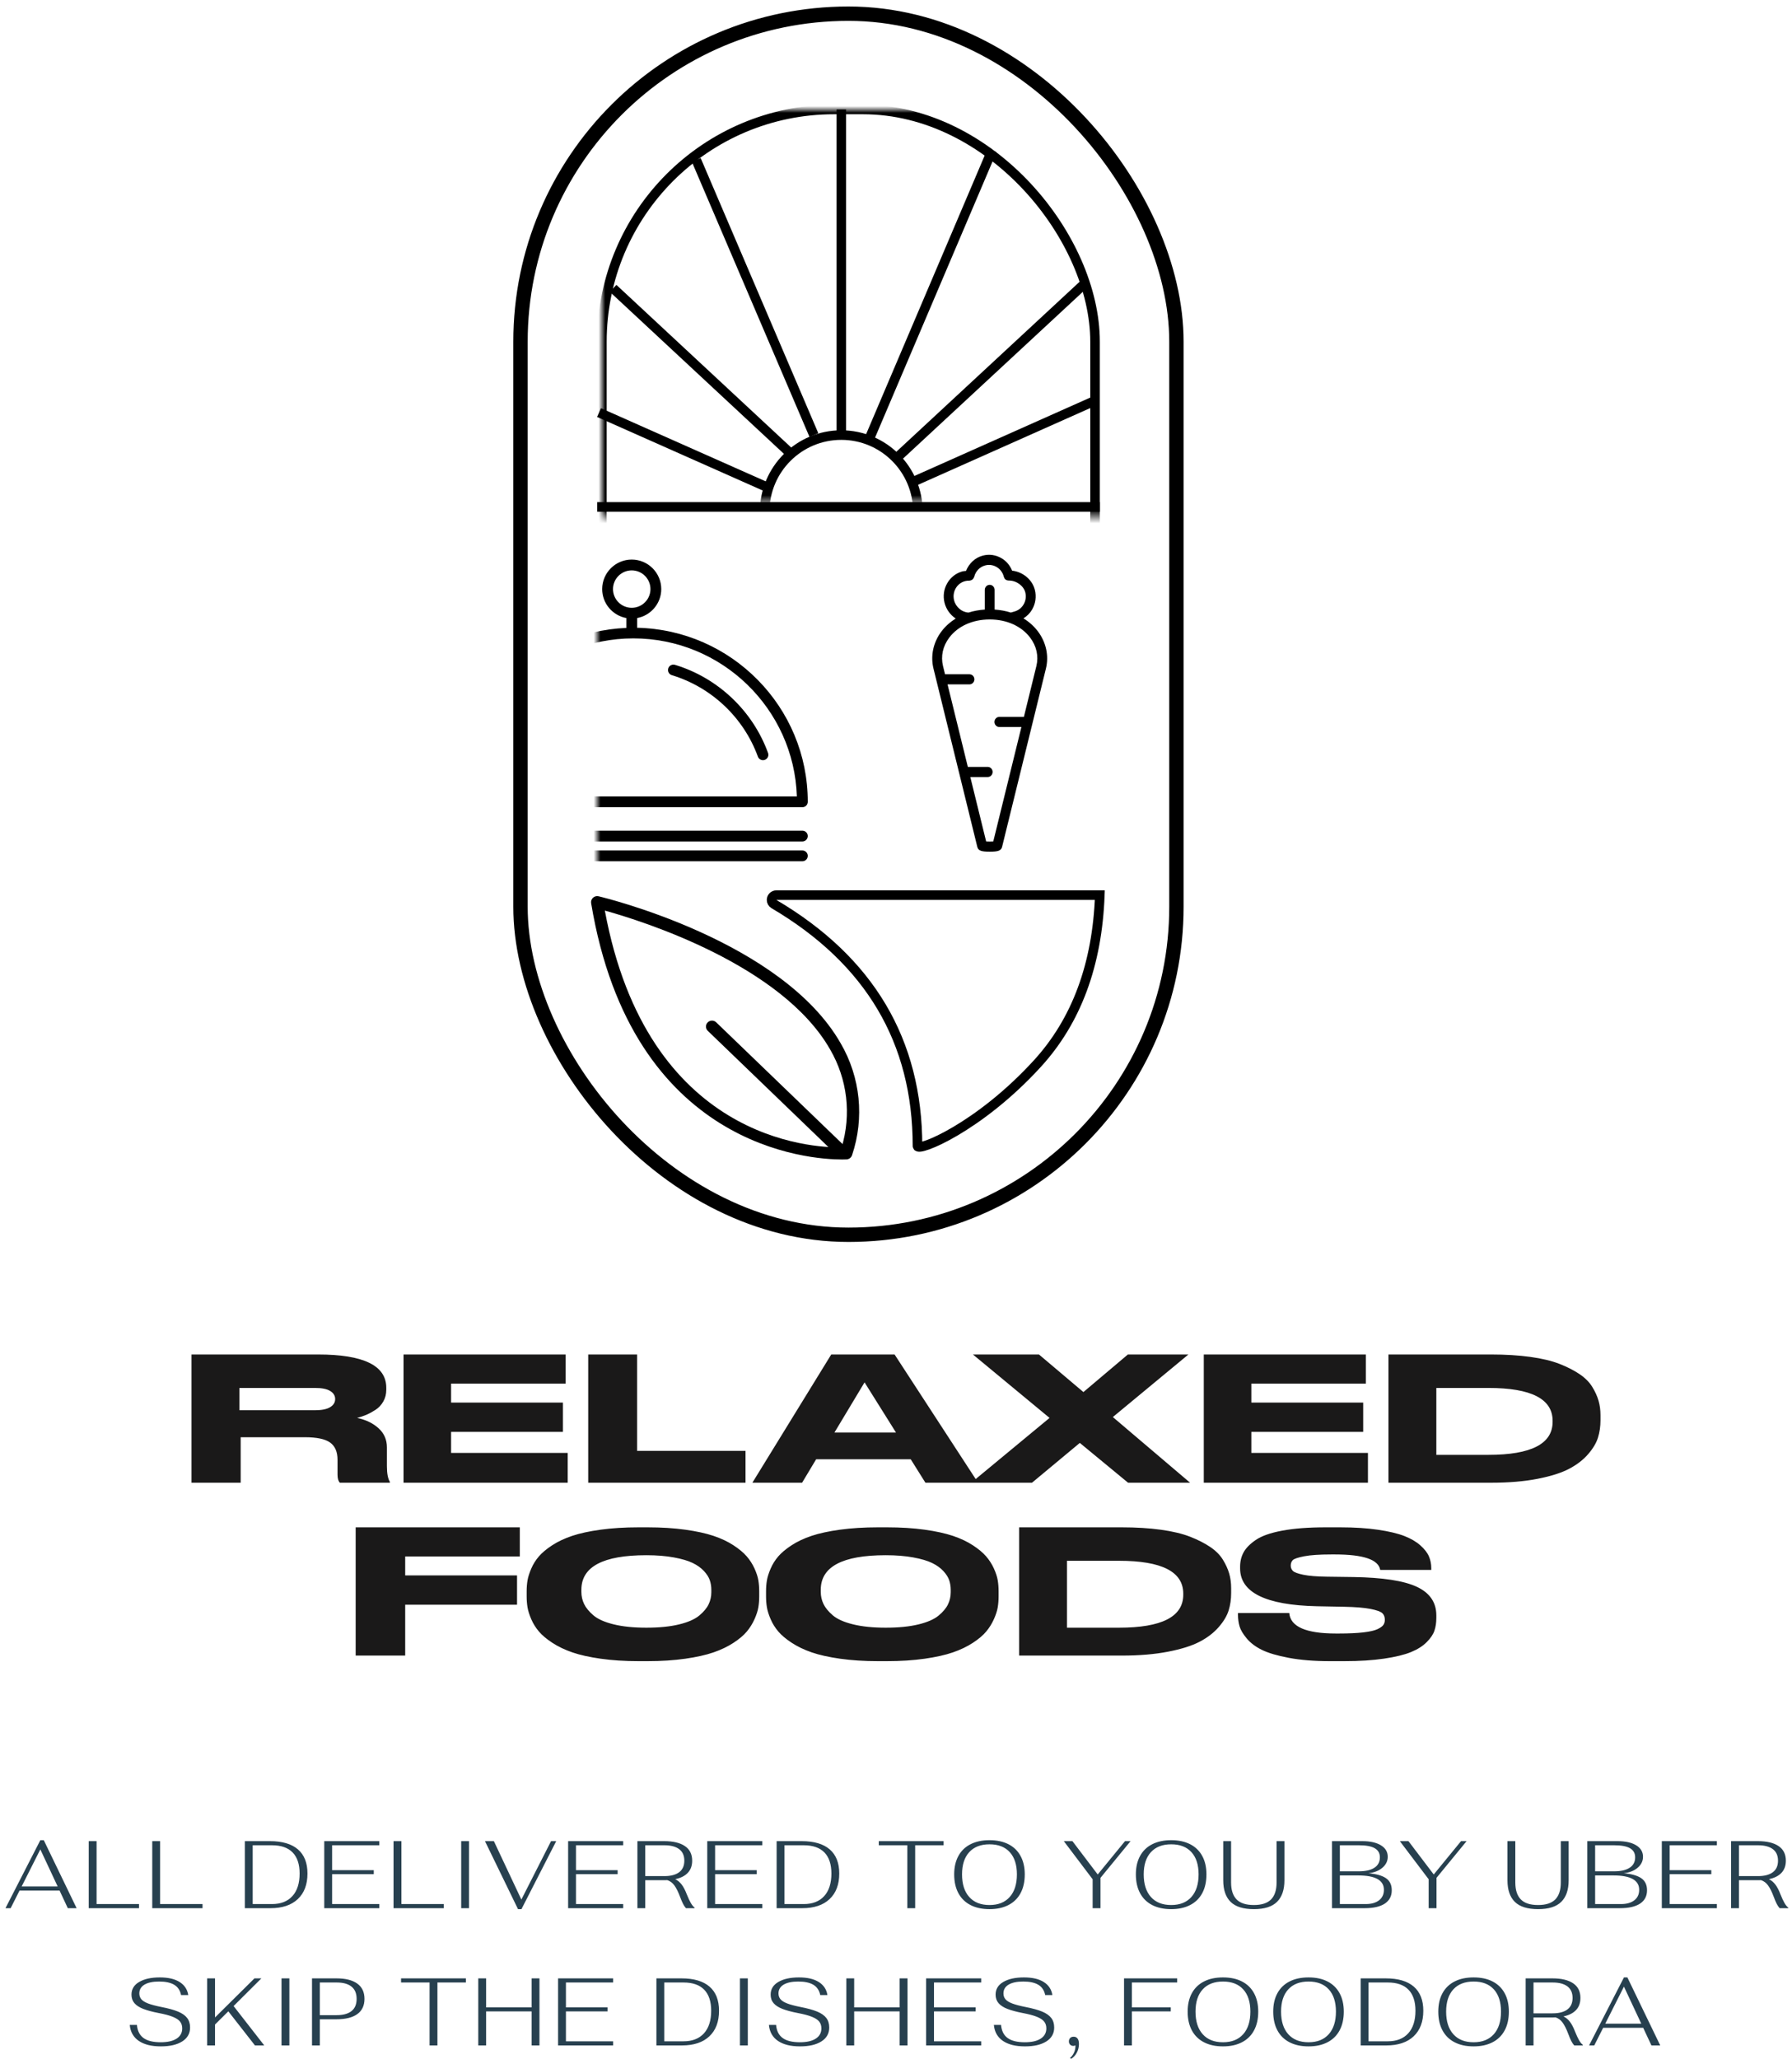 <?xml version="1.0" encoding="UTF-8"?>
<svg width="262px" height="301px" viewBox="0 0 262 301" version="1.1" xmlns="http://www.w3.org/2000/svg" xmlns:xlink="http://www.w3.org/1999/xlink">
    <!-- Generator: Sketch 64 (93537) - https://sketch.com -->
    <title>Group</title>
    <desc>Created with Sketch.</desc>
    <defs>
        <rect id="path-1" x="0" y="0" width="42.7" height="51.8"></rect>
        <rect id="path-3" x="0" y="0" width="77" height="59.5"></rect>
    </defs>
    <g id="Page-1" stroke="none" stroke-width="1" fill="none" fill-rule="evenodd">
        <g id="A2-Copy-10" transform="translate(-712, -761)">
            <g id="Group" transform="translate(712, 763)">
                <g id="Group-2" transform="translate(0.8, 207.1)" fill="#27404F" fill-rule="nonzero">
                    <path d="M22.72,90.04 C24.046,90.04 25.089,89.797 25.849,89.312 C26.61,88.827 26.99,88.15 26.99,87.282 C26.99,86.722 26.846,86.255 26.556,85.882 C26.267,85.509 25.821,85.198 25.219,84.951 C24.617,84.704 23.812,84.482 22.804,84.286 C21.964,84.118 21.313,83.945 20.851,83.768 C20.389,83.591 20.06,83.385 19.864,83.152 C19.668,82.919 19.57,82.634 19.57,82.298 C19.57,81.747 19.82,81.32 20.319,81.017 C20.819,80.714 21.535,80.562 22.468,80.562 C23.411,80.562 24.146,80.721 24.673,81.038 C25.201,81.355 25.534,81.855 25.674,82.536 L25.674,82.536 L26.724,82.536 C26.594,81.715 26.174,81.08 25.464,80.632 C24.755,80.184 23.789,79.96 22.566,79.96 C21.316,79.96 20.312,80.179 19.556,80.618 C18.8,81.057 18.422,81.677 18.422,82.48 C18.422,82.975 18.567,83.39 18.856,83.726 C19.146,84.062 19.58,84.342 20.158,84.566 C20.737,84.79 21.488,84.991 22.412,85.168 C23.29,85.336 23.976,85.52 24.47,85.721 C24.965,85.922 25.317,86.155 25.527,86.421 C25.737,86.687 25.842,87.016 25.842,87.408 C25.842,88.052 25.569,88.551 25.023,88.906 C24.477,89.261 23.7,89.438 22.692,89.438 C21.591,89.438 20.756,89.233 20.186,88.822 C19.617,88.411 19.295,87.772 19.22,86.904 L19.22,86.904 L18.17,86.904 C18.264,87.921 18.702,88.698 19.486,89.235 C20.27,89.772 21.348,90.04 22.72,90.04 Z M30.637,89.9 L30.637,86.848 L32.583,84.916 L36.475,89.9 L37.833,89.9 L33.353,84.146 L37.413,80.1 L36.405,80.1 L30.637,85.812 L30.637,80.1 L29.489,80.1 L29.489,89.9 L30.637,89.9 Z M41.507,89.9 L41.507,80.1 L40.359,80.1 L40.359,89.9 L41.507,89.9 Z M45.965,89.9 L45.965,86.078 L48.401,86.078 C49.726,86.078 50.739,85.826 51.439,85.322 C52.139,84.818 52.489,84.076 52.489,83.096 C52.489,82.107 52.134,81.36 51.425,80.856 C50.716,80.352 49.708,80.1 48.401,80.1 L48.401,80.1 L44.817,80.1 L44.817,89.9 L45.965,89.9 Z M48.429,85.476 L45.965,85.476 L45.965,80.702 L48.429,80.702 C49.372,80.702 50.093,80.903 50.592,81.304 C51.091,81.705 51.341,82.303 51.341,83.096 C51.341,83.889 51.091,84.484 50.592,84.881 C50.093,85.278 49.372,85.476 48.429,85.476 L48.429,85.476 Z M63.155,89.9 L63.155,80.702 L67.313,80.702 L67.313,80.1 L57.835,80.1 L57.835,80.702 L62.007,80.702 L62.007,89.9 L63.155,89.9 Z M70.274,89.9 L70.274,84.93 L76.924,84.93 L76.924,89.9 L78.072,89.9 L78.072,80.1 L76.924,80.1 L76.924,84.342 L70.274,84.342 L70.274,80.1 L69.126,80.1 L69.126,89.9 L70.274,89.9 Z M88.844,89.9 L88.844,89.298 L81.942,89.298 L81.942,84.93 L88.032,84.93 L88.032,84.342 L81.942,84.342 L81.942,80.702 L88.844,80.702 L88.844,80.1 L80.794,80.1 L80.794,89.9 L88.844,89.9 Z M98.922,89.9 C100.64,89.9 101.97,89.457 102.912,88.57 C103.855,87.683 104.326,86.437 104.326,84.832 C104.326,83.283 103.862,82.107 102.933,81.304 C102.005,80.501 100.64,80.1 98.838,80.1 L98.838,80.1 L95.17,80.1 L95.17,89.9 L98.922,89.9 Z M99.132,89.298 L96.318,89.298 L96.318,80.702 L99.132,80.702 C100.467,80.702 101.475,81.052 102.156,81.752 C102.838,82.452 103.178,83.479 103.178,84.832 C103.178,86.26 102.826,87.361 102.121,88.136 C101.417,88.911 100.42,89.298 99.132,89.298 L99.132,89.298 Z M108.533,89.9 L108.533,80.1 L107.385,80.1 L107.385,89.9 L108.533,89.9 Z M116.169,90.04 C117.494,90.04 118.537,89.797 119.298,89.312 C120.058,88.827 120.439,88.15 120.439,87.282 C120.439,86.722 120.294,86.255 120.005,85.882 C119.715,85.509 119.27,85.198 118.668,84.951 C118.066,84.704 117.261,84.482 116.253,84.286 C115.413,84.118 114.762,83.945 114.3,83.768 C113.838,83.591 113.509,83.385 113.313,83.152 C113.117,82.919 113.019,82.634 113.019,82.298 C113.019,81.747 113.268,81.32 113.768,81.017 C114.267,80.714 114.983,80.562 115.917,80.562 C116.859,80.562 117.594,80.721 118.122,81.038 C118.649,81.355 118.983,81.855 119.123,82.536 L119.123,82.536 L120.173,82.536 C120.042,81.715 119.622,81.08 118.913,80.632 C118.203,80.184 117.237,79.96 116.015,79.96 C114.764,79.96 113.761,80.179 113.005,80.618 C112.249,81.057 111.871,81.677 111.871,82.48 C111.871,82.975 112.015,83.39 112.305,83.726 C112.594,84.062 113.028,84.342 113.607,84.566 C114.185,84.79 114.937,84.991 115.861,85.168 C116.738,85.336 117.424,85.52 117.919,85.721 C118.413,85.922 118.766,86.155 118.976,86.421 C119.186,86.687 119.291,87.016 119.291,87.408 C119.291,88.052 119.018,88.551 118.472,88.906 C117.926,89.261 117.149,89.438 116.141,89.438 C115.039,89.438 114.204,89.233 113.635,88.822 C113.065,88.411 112.743,87.772 112.669,86.904 L112.669,86.904 L111.619,86.904 C111.712,87.921 112.151,88.698 112.935,89.235 C113.719,89.772 114.797,90.04 116.169,90.04 Z M124.085,89.9 L124.085,84.93 L130.735,84.93 L130.735,89.9 L131.883,89.9 L131.883,80.1 L130.735,80.1 L130.735,84.342 L124.085,84.342 L124.085,80.1 L122.937,80.1 L122.937,89.9 L124.085,89.9 Z M142.655,89.9 L142.655,89.298 L135.753,89.298 L135.753,84.93 L141.843,84.93 L141.843,84.342 L135.753,84.342 L135.753,80.702 L142.655,80.702 L142.655,80.1 L134.605,80.1 L134.605,89.9 L142.655,89.9 Z M149.059,90.04 C150.385,90.04 151.428,89.797 152.188,89.312 C152.949,88.827 153.329,88.15 153.329,87.282 C153.329,86.722 153.185,86.255 152.895,85.882 C152.606,85.509 152.16,85.198 151.558,84.951 C150.956,84.704 150.151,84.482 149.143,84.286 C148.303,84.118 147.652,83.945 147.19,83.768 C146.728,83.591 146.399,83.385 146.203,83.152 C146.007,82.919 145.909,82.634 145.909,82.298 C145.909,81.747 146.159,81.32 146.658,81.017 C147.158,80.714 147.874,80.562 148.807,80.562 C149.75,80.562 150.485,80.721 151.012,81.038 C151.54,81.355 151.873,81.855 152.013,82.536 L152.013,82.536 L153.063,82.536 C152.933,81.715 152.513,81.08 151.803,80.632 C151.094,80.184 150.128,79.96 148.905,79.96 C147.655,79.96 146.651,80.179 145.895,80.618 C145.139,81.057 144.761,81.677 144.761,82.48 C144.761,82.975 144.906,83.39 145.195,83.726 C145.485,84.062 145.919,84.342 146.497,84.566 C147.076,84.79 147.827,84.991 148.751,85.168 C149.629,85.336 150.315,85.52 150.809,85.721 C151.304,85.922 151.656,86.155 151.866,86.421 C152.076,86.687 152.181,87.016 152.181,87.408 C152.181,88.052 151.908,88.551 151.362,88.906 C150.816,89.261 150.039,89.438 149.031,89.438 C147.93,89.438 147.095,89.233 146.525,88.822 C145.956,88.411 145.634,87.772 145.559,86.904 L145.559,86.904 L144.509,86.904 C144.603,87.921 145.041,88.698 145.825,89.235 C146.609,89.772 147.687,90.04 149.059,90.04 Z M155.8,91.86 C156.145,91.655 156.423,91.356 156.633,90.964 C156.843,90.572 156.948,90.147 156.948,89.69 C156.948,89.345 156.88,89.081 156.745,88.899 C156.609,88.717 156.42,88.626 156.178,88.626 C155.963,88.626 155.793,88.689 155.667,88.815 C155.541,88.941 155.478,89.107 155.478,89.312 C155.478,89.508 155.538,89.667 155.66,89.788 C155.781,89.909 155.94,89.97 156.136,89.97 C156.229,89.97 156.327,89.942 156.43,89.886 C156.448,90.25 156.385,90.595 156.241,90.922 C156.096,91.249 155.898,91.519 155.646,91.734 L155.646,91.734 L155.8,91.86 Z M164.688,89.9 L164.688,84.93 L170.372,84.93 L170.372,84.342 L164.688,84.342 L164.688,80.702 L171.31,80.702 L171.31,80.1 L163.54,80.1 L163.54,89.9 L164.688,89.9 Z M178.008,90.04 C179.082,90.04 180.006,89.839 180.78,89.438 C181.555,89.037 182.145,88.456 182.551,87.695 C182.957,86.934 183.16,86.022 183.16,84.958 C183.16,83.913 182.955,83.014 182.544,82.263 C182.134,81.512 181.543,80.94 180.773,80.548 C180.003,80.156 179.082,79.96 178.008,79.96 C176.935,79.96 176.011,80.156 175.236,80.548 C174.462,80.94 173.869,81.512 173.458,82.263 C173.048,83.014 172.842,83.913 172.842,84.958 C172.842,86.022 173.045,86.934 173.451,87.695 C173.857,88.456 174.448,89.037 175.222,89.438 C175.997,89.839 176.926,90.04 178.008,90.04 Z M178.008,89.438 C176.73,89.438 175.74,89.046 175.04,88.262 C174.34,87.478 173.99,86.377 173.99,84.958 C173.99,83.558 174.34,82.475 175.04,81.71 C175.74,80.945 176.73,80.562 178.008,80.562 C179.287,80.562 180.274,80.945 180.969,81.71 C181.665,82.475 182.012,83.558 182.012,84.958 C182.012,86.377 181.662,87.478 180.962,88.262 C180.262,89.046 179.278,89.438 178.008,89.438 Z M190.517,90.04 C191.59,90.04 192.514,89.839 193.289,89.438 C194.063,89.037 194.654,88.456 195.06,87.695 C195.466,86.934 195.669,86.022 195.669,84.958 C195.669,83.913 195.463,83.014 195.053,82.263 C194.642,81.512 194.052,80.94 193.282,80.548 C192.512,80.156 191.59,79.96 190.517,79.96 C189.443,79.96 188.519,80.156 187.745,80.548 C186.97,80.94 186.377,81.512 185.967,82.263 C185.556,83.014 185.351,83.913 185.351,84.958 C185.351,86.022 185.554,86.934 185.96,87.695 C186.366,88.456 186.956,89.037 187.731,89.438 C188.505,89.839 189.434,90.04 190.517,90.04 Z M190.517,89.438 C189.238,89.438 188.249,89.046 187.549,88.262 C186.849,87.478 186.499,86.377 186.499,84.958 C186.499,83.558 186.849,82.475 187.549,81.71 C188.249,80.945 189.238,80.562 190.517,80.562 C191.795,80.562 192.782,80.945 193.478,81.71 C194.173,82.475 194.521,83.558 194.521,84.958 C194.521,86.377 194.171,87.478 193.471,88.262 C192.771,89.046 191.786,89.438 190.517,89.438 Z M201.891,89.9 C203.608,89.9 204.938,89.457 205.881,88.57 C206.823,87.683 207.295,86.437 207.295,84.832 C207.295,83.283 206.83,82.107 205.902,81.304 C204.973,80.501 203.608,80.1 201.807,80.1 L201.807,80.1 L198.139,80.1 L198.139,89.9 L201.891,89.9 Z M202.101,89.298 L199.287,89.298 L199.287,80.702 L202.101,80.702 C203.435,80.702 204.443,81.052 205.125,81.752 C205.806,82.452 206.147,83.479 206.147,84.832 C206.147,86.26 205.794,87.361 205.09,88.136 C204.385,88.911 203.389,89.298 202.101,89.298 L202.101,89.298 Z M214.651,90.04 C215.724,90.04 216.648,89.839 217.423,89.438 C218.198,89.037 218.788,88.456 219.194,87.695 C219.6,86.934 219.803,86.022 219.803,84.958 C219.803,83.913 219.598,83.014 219.187,82.263 C218.776,81.512 218.186,80.94 217.416,80.548 C216.646,80.156 215.724,79.96 214.651,79.96 C213.578,79.96 212.654,80.156 211.879,80.548 C211.104,80.94 210.512,81.512 210.101,82.263 C209.69,83.014 209.485,83.913 209.485,84.958 C209.485,86.022 209.688,86.934 210.094,87.695 C210.5,88.456 211.09,89.037 211.865,89.438 C212.64,89.839 213.568,90.04 214.651,90.04 Z M214.651,89.438 C213.372,89.438 212.383,89.046 211.683,88.262 C210.983,87.478 210.633,86.377 210.633,84.958 C210.633,83.558 210.983,82.475 211.683,81.71 C212.383,80.945 213.372,80.562 214.651,80.562 C215.93,80.562 216.917,80.945 217.612,81.71 C218.307,82.475 218.655,83.558 218.655,84.958 C218.655,86.377 218.305,87.478 217.605,88.262 C216.905,89.046 215.92,89.438 214.651,89.438 Z M223.407,89.9 L223.407,85.812 L226.296,85.811 C226.442,85.81 226.553,85.805 226.627,85.798 C227.038,85.929 227.383,86.185 227.663,86.568 C227.943,86.951 228.219,87.501 228.489,88.22 C228.648,88.649 228.793,88.992 228.923,89.249 C229.054,89.506 229.199,89.723 229.357,89.9 L229.357,89.9 L230.617,89.9 L230.617,89.816 C230.421,89.667 230.235,89.436 230.057,89.123 C229.88,88.81 229.689,88.397 229.483,87.884 C229.25,87.277 229,86.799 228.734,86.449 C228.468,86.099 228.153,85.835 227.789,85.658 C228.592,85.49 229.206,85.18 229.63,84.727 C230.055,84.274 230.267,83.684 230.267,82.956 C230.267,82.013 229.913,81.302 229.203,80.821 C228.494,80.34 227.486,80.1 226.179,80.1 L226.179,80.1 L222.259,80.1 L222.259,89.9 L223.407,89.9 Z M226.207,85.21 L223.407,85.21 L223.407,80.702 L226.207,80.702 C227.141,80.702 227.859,80.891 228.363,81.269 C228.867,81.647 229.119,82.209 229.119,82.956 C229.119,83.703 228.867,84.265 228.363,84.643 C227.859,85.021 227.141,85.21 226.207,85.21 L226.207,85.21 Z M232.289,89.9 L233.591,87.324 L239.443,87.324 L240.647,89.9 L241.935,89.9 L237.133,79.96 L236.629,79.96 L231.533,89.9 L232.289,89.9 Z M239.163,86.722 L233.899,86.722 L236.629,81.304 L239.163,86.722 Z" id="SKIPTHEDISHES,FOODORA"></path>
                    <path d="M0.756,69.84 L2.058,67.264 L7.91,67.264 L9.114,69.84 L10.402,69.84 L5.6,59.9 L5.096,59.9 L1.70530257e-13,69.84 L0.756,69.84 Z M7.63,66.662 L2.366,66.662 L5.096,61.244 L7.63,66.662 Z M19.522,69.84 L19.522,69.238 L13.32,69.238 L13.32,60.04 L12.172,60.04 L12.172,69.84 L19.522,69.84 Z M28.81,69.84 L28.81,69.238 L22.608,69.238 L22.608,60.04 L21.46,60.04 L21.46,69.84 L28.81,69.84 Z M38.749,69.84 C40.466,69.84 41.796,69.397 42.739,68.51 C43.682,67.623 44.153,66.377 44.153,64.772 C44.153,63.223 43.689,62.047 42.76,61.244 C41.831,60.441 40.466,60.04 38.665,60.04 L38.665,60.04 L34.997,60.04 L34.997,69.84 L38.749,69.84 Z M38.959,69.238 L36.145,69.238 L36.145,60.642 L38.959,60.642 C40.294,60.642 41.302,60.992 41.983,61.692 C42.664,62.392 43.005,63.419 43.005,64.772 C43.005,66.2 42.653,67.301 41.948,68.076 C41.243,68.851 40.247,69.238 38.959,69.238 L38.959,69.238 Z M54.659,69.84 L54.659,69.238 L47.757,69.238 L47.757,64.87 L53.847,64.87 L53.847,64.282 L47.757,64.282 L47.757,60.642 L54.659,60.642 L54.659,60.04 L46.609,60.04 L46.609,69.84 L54.659,69.84 Z M64.087,69.84 L64.087,69.238 L57.885,69.238 L57.885,60.04 L56.737,60.04 L56.737,69.84 L64.087,69.84 Z M67.776,69.84 L67.776,60.04 L66.628,60.04 L66.628,69.84 L67.776,69.84 Z M75.44,69.98 L80.522,60.04 L79.766,60.04 L75.426,68.58 L71.408,60.04 L70.106,60.04 L74.936,69.98 L75.44,69.98 Z M90.314,69.84 L90.314,69.238 L83.412,69.238 L83.412,64.87 L89.502,64.87 L89.502,64.282 L83.412,64.282 L83.412,60.642 L90.314,60.642 L90.314,60.04 L82.264,60.04 L82.264,69.84 L90.314,69.84 Z M93.54,69.84 L93.54,65.752 L96.429,65.751 C96.575,65.75 96.686,65.745 96.76,65.738 C97.171,65.869 97.516,66.125 97.796,66.508 C98.076,66.891 98.352,67.441 98.622,68.16 C98.781,68.589 98.926,68.932 99.056,69.189 C99.187,69.446 99.332,69.663 99.49,69.84 L99.49,69.84 L100.75,69.84 L100.75,69.756 C100.554,69.607 100.368,69.376 100.19,69.063 C100.013,68.75 99.822,68.337 99.616,67.824 C99.383,67.217 99.133,66.739 98.867,66.389 C98.601,66.039 98.286,65.775 97.922,65.598 C98.725,65.43 99.339,65.12 99.763,64.667 C100.188,64.214 100.4,63.624 100.4,62.896 C100.4,61.953 100.046,61.242 99.336,60.761 C98.627,60.28 97.619,60.04 96.312,60.04 L96.312,60.04 L92.392,60.04 L92.392,69.84 L93.54,69.84 Z M96.34,65.15 L93.54,65.15 L93.54,60.642 L96.34,60.642 C97.274,60.642 97.992,60.831 98.496,61.209 C99,61.587 99.252,62.149 99.252,62.896 C99.252,63.643 99,64.205 98.496,64.583 C97.992,64.961 97.274,65.15 96.34,65.15 L96.34,65.15 Z M110.654,69.84 L110.654,69.238 L103.752,69.238 L103.752,64.87 L109.842,64.87 L109.842,64.282 L103.752,64.282 L103.752,60.642 L110.654,60.642 L110.654,60.04 L102.604,60.04 L102.604,69.84 L110.654,69.84 Z M116.499,69.84 C118.216,69.84 119.546,69.397 120.489,68.51 C121.431,67.623 121.903,66.377 121.903,64.772 C121.903,63.223 121.438,62.047 120.51,61.244 C119.581,60.441 118.216,60.04 116.415,60.04 L116.415,60.04 L112.747,60.04 L112.747,69.84 L116.499,69.84 Z M116.709,69.238 L113.895,69.238 L113.895,60.642 L116.709,60.642 C118.043,60.642 119.051,60.992 119.733,61.692 C120.414,62.392 120.755,63.419 120.755,64.772 C120.755,66.2 120.402,67.301 119.698,68.076 C118.993,68.851 117.997,69.238 116.709,69.238 L116.709,69.238 Z M133.003,69.84 L133.003,60.642 L137.161,60.642 L137.161,60.04 L127.683,60.04 L127.683,60.642 L131.855,60.642 L131.855,69.84 L133.003,69.84 Z M143.873,69.98 C144.947,69.98 145.871,69.779 146.645,69.378 C147.42,68.977 148.01,68.396 148.416,67.635 C148.822,66.874 149.025,65.962 149.025,64.898 C149.025,63.853 148.82,62.954 148.409,62.203 C147.999,61.452 147.408,60.88 146.638,60.488 C145.868,60.096 144.947,59.9 143.873,59.9 C142.8,59.9 141.876,60.096 141.101,60.488 C140.327,60.88 139.734,61.452 139.323,62.203 C138.913,62.954 138.707,63.853 138.707,64.898 C138.707,65.962 138.91,66.874 139.316,67.635 C139.722,68.396 140.313,68.977 141.087,69.378 C141.862,69.779 142.791,69.98 143.873,69.98 Z M143.873,69.378 C142.595,69.378 141.605,68.986 140.905,68.202 C140.205,67.418 139.855,66.317 139.855,64.898 C139.855,63.498 140.205,62.415 140.905,61.65 C141.605,60.885 142.595,60.502 143.873,60.502 C145.152,60.502 146.139,60.885 146.834,61.65 C147.53,62.415 147.877,63.498 147.877,64.898 C147.877,66.317 147.527,67.418 146.827,68.202 C146.127,68.986 145.143,69.378 143.873,69.378 Z M160.098,69.84 L160.098,65.402 L164.494,60.04 L163.682,60.04 L159.692,64.912 L155.996,60.04 L154.736,60.04 L158.95,65.612 L158.95,69.84 L160.098,69.84 Z M170.436,69.98 C171.509,69.98 172.433,69.779 173.208,69.378 C173.983,68.977 174.573,68.396 174.979,67.635 C175.385,66.874 175.588,65.962 175.588,64.898 C175.588,63.853 175.383,62.954 174.972,62.203 C174.561,61.452 173.971,60.88 173.201,60.488 C172.431,60.096 171.509,59.9 170.436,59.9 C169.363,59.9 168.439,60.096 167.664,60.488 C166.889,60.88 166.297,61.452 165.886,62.203 C165.475,62.954 165.27,63.853 165.27,64.898 C165.27,65.962 165.473,66.874 165.879,67.635 C166.285,68.396 166.875,68.977 167.65,69.378 C168.425,69.779 169.353,69.98 170.436,69.98 Z M170.436,69.378 C169.157,69.378 168.168,68.986 167.468,68.202 C166.768,67.418 166.418,66.317 166.418,64.898 C166.418,63.498 166.768,62.415 167.468,61.65 C168.168,60.885 169.157,60.502 170.436,60.502 C171.715,60.502 172.702,60.885 173.397,61.65 C174.092,62.415 174.44,63.498 174.44,64.898 C174.44,66.317 174.09,67.418 173.39,68.202 C172.69,68.986 171.705,69.378 170.436,69.378 Z M182.524,69.98 C184.064,69.98 185.194,69.623 185.912,68.909 C186.631,68.195 186.99,67.147 186.99,65.766 L186.99,65.766 L186.99,60.04 L185.842,60.04 L185.842,66.088 C185.842,67.189 185.574,68.013 185.037,68.559 C184.501,69.105 183.663,69.378 182.524,69.378 C181.367,69.378 180.522,69.103 179.99,68.552 C179.458,68.001 179.192,67.18 179.192,66.088 L179.192,66.088 L179.192,60.04 L178.044,60.04 L178.044,65.766 C178.044,67.157 178.404,68.207 179.122,68.916 C179.841,69.625 180.975,69.98 182.524,69.98 Z M198.721,69.84 C200.009,69.84 200.991,69.616 201.668,69.168 C202.344,68.72 202.683,68.071 202.683,67.222 C202.683,66.438 202.405,65.852 201.85,65.465 C201.294,65.078 200.438,64.833 199.281,64.73 C200.121,64.637 200.8,64.368 201.318,63.925 C201.836,63.482 202.095,62.947 202.095,62.322 C202.095,61.613 201.763,61.055 201.101,60.649 C200.438,60.243 199.533,60.04 198.385,60.04 L198.385,60.04 L193.947,60.04 L193.947,69.84 L198.721,69.84 Z M197.853,64.45 L195.095,64.45 L195.095,60.642 L197.895,60.642 C198.931,60.642 199.698,60.787 200.198,61.076 C200.697,61.365 200.947,61.809 200.947,62.406 C200.947,63.069 200.681,63.575 200.149,63.925 C199.617,64.275 198.851,64.45 197.853,64.45 L197.853,64.45 Z M198.861,69.238 L195.095,69.238 L195.095,65.052 L197.769,65.052 C200.279,65.052 201.535,65.752 201.535,67.152 C201.535,67.805 201.299,68.316 200.828,68.685 C200.356,69.054 199.701,69.238 198.861,69.238 L198.861,69.238 Z M209.227,69.84 L209.227,65.402 L213.623,60.04 L212.811,60.04 L208.821,64.912 L205.125,60.04 L203.865,60.04 L208.079,65.612 L208.079,69.84 L209.227,69.84 Z M224.079,69.98 C225.619,69.98 226.749,69.623 227.467,68.909 C228.186,68.195 228.545,67.147 228.545,65.766 L228.545,65.766 L228.545,60.04 L227.397,60.04 L227.397,66.088 C227.397,67.189 227.129,68.013 226.592,68.559 C226.056,69.105 225.218,69.378 224.079,69.378 C222.922,69.378 222.077,69.103 221.545,68.552 C221.013,68.001 220.747,67.18 220.747,66.088 L220.747,66.088 L220.747,60.04 L219.599,60.04 L219.599,65.766 C219.599,67.157 219.959,68.207 220.677,68.916 C221.396,69.625 222.53,69.98 224.079,69.98 Z M236.042,69.84 C237.33,69.84 238.312,69.616 238.989,69.168 C239.665,68.72 240.004,68.071 240.004,67.222 C240.004,66.438 239.726,65.852 239.171,65.465 C238.615,65.078 237.759,64.833 236.602,64.73 C237.442,64.637 238.121,64.368 238.639,63.925 C239.157,63.482 239.416,62.947 239.416,62.322 C239.416,61.613 239.084,61.055 238.422,60.649 C237.759,60.243 236.854,60.04 235.706,60.04 L235.706,60.04 L231.268,60.04 L231.268,69.84 L236.042,69.84 Z M235.174,64.45 L232.416,64.45 L232.416,60.642 L235.216,60.642 C236.252,60.642 237.019,60.787 237.519,61.076 C238.018,61.365 238.268,61.809 238.268,62.406 C238.268,63.069 238.002,63.575 237.47,63.925 C236.938,64.275 236.172,64.45 235.174,64.45 L235.174,64.45 Z M236.182,69.238 L232.416,69.238 L232.416,65.052 L235.09,65.052 C237.6,65.052 238.856,65.752 238.856,67.152 C238.856,67.805 238.62,68.316 238.149,68.685 C237.677,69.054 237.022,69.238 236.182,69.238 L236.182,69.238 Z M250.216,69.84 L250.216,69.238 L243.314,69.238 L243.314,64.87 L249.404,64.87 L249.404,64.282 L243.314,64.282 L243.314,60.642 L250.216,60.642 L250.216,60.04 L242.166,60.04 L242.166,69.84 L250.216,69.84 Z M253.442,69.84 L253.442,65.752 L256.33,65.751 C256.477,65.75 256.587,65.745 256.662,65.738 C257.073,65.869 257.418,66.125 257.698,66.508 C257.978,66.891 258.253,67.441 258.524,68.16 C258.683,68.589 258.827,68.932 258.958,69.189 C259.089,69.446 259.233,69.663 259.392,69.84 L259.392,69.84 L260.652,69.84 L260.652,69.756 C260.456,69.607 260.269,69.376 260.092,69.063 C259.915,68.75 259.723,68.337 259.518,67.824 C259.285,67.217 259.035,66.739 258.769,66.389 C258.503,66.039 258.188,65.775 257.824,65.598 C258.627,65.43 259.24,65.12 259.665,64.667 C260.09,64.214 260.302,63.624 260.302,62.896 C260.302,61.953 259.947,61.242 259.238,60.761 C258.529,60.28 257.521,60.04 256.214,60.04 L256.214,60.04 L252.294,60.04 L252.294,69.84 L253.442,69.84 Z M256.242,65.15 L253.442,65.15 L253.442,60.642 L256.242,60.642 C257.175,60.642 257.894,60.831 258.398,61.209 C258.902,61.587 259.154,62.149 259.154,62.896 C259.154,63.643 258.902,64.205 258.398,64.583 C257.894,64.961 257.175,65.15 256.242,65.15 L256.242,65.15 Z" id="ALLDELIVEREDTOYOUBYUBER"></path>
                </g>
                <g id="Group-3" transform="translate(28, 0)">
                    <path d="M7.188,214.746 L7.188,208.094 L16.567,208.094 C18.315,208.094 19.549,208.355 20.269,208.875 C20.989,209.396 21.349,210.236 21.349,211.395 L21.349,213.562 C21.349,214.116 21.462,214.511 21.688,214.746 L29,214.746 L29,214.62 C28.712,214.15 28.568,213.386 28.568,212.327 L28.568,209.581 C28.568,208.455 28.162,207.523 27.349,206.784 C26.537,206.045 25.493,205.541 24.218,205.272 C24.671,205.155 25.108,205.008 25.529,204.831 C25.951,204.655 26.403,204.411 26.887,204.101 C27.37,203.79 27.756,203.378 28.044,202.866 C28.332,202.354 28.476,201.787 28.476,201.165 L28.476,200.863 C28.476,197.621 25.154,196 18.511,196 L0,196 L0,214.746 L7.188,214.746 Z M7,204.15 L7,200.89 L18.056,200.89 C19.058,200.89 19.799,201.039 20.28,201.337 C20.76,201.635 21,202.022 21,202.498 L21,202.52 C21,203.012 20.755,203.406 20.264,203.704 C19.773,204.002 19.037,204.15 18.056,204.15 L7,204.15 Z M55,214.746 L55,210.387 L37.952,210.387 L37.952,207.313 L54.305,207.313 L54.305,203.03 L37.952,203.03 L37.952,200.258 L54.698,200.258 L54.698,196 L31,196 L31,214.746 L55,214.746 Z M81,214.746 L81,210.085 L65.145,210.085 L65.145,196 L58,196 L58,214.746 L81,214.746 Z M89.269,214.746 L91.323,211.319 L105.155,211.319 L107.302,214.746 L115,214.746 L102.794,196 L93.532,196 L82,214.746 L89.269,214.746 Z M103,207.411 L94,207.411 L98.404,200.075 L103,207.411 Z M122.882,214.746 L129.876,208.926 L136.932,214.746 L146,214.746 L134.704,205.146 L145.752,196 L136.901,196 L130.402,201.493 L123.903,196 L114.248,196 L125.451,205.272 L114,214.746 L122.882,214.746 Z M172,214.746 L172,210.387 L154.952,210.387 L154.952,207.313 L171.305,207.313 L171.305,203.03 L154.952,203.03 L154.952,200.258 L171.698,200.258 L171.698,196 L148,196 L148,214.746 L172,214.746 Z M190.043,214.746 C192.581,214.746 194.824,214.557 196.773,214.179 C198.722,213.801 200.265,213.314 201.402,212.718 C202.539,212.121 203.467,211.408 204.188,210.576 C204.909,209.745 205.391,208.934 205.635,208.145 C205.878,207.355 206,206.515 206,205.625 L206,204.869 C206,204.113 205.904,203.404 205.711,202.74 C205.518,202.077 205.208,201.4 204.782,200.712 C204.356,200.023 203.736,199.406 202.924,198.86 C202.112,198.314 201.138,197.818 200.001,197.373 C198.864,196.928 197.443,196.588 195.738,196.353 C194.032,196.118 192.124,196 190.013,196 L175,196 L175,214.746 L190.043,214.746 Z M182,210.671 L182,200.89 L189.604,200.89 C195.868,200.89 199,202.491 199,205.693 L199,205.843 C199,209.062 195.868,210.671 189.604,210.671 L182,210.671 Z M31.241,240.013 L31.241,232.58 L47.594,232.58 L47.594,228.296 L31.241,228.296 L31.241,225.525 L48,225.525 L48,221.266 L24,221.266 L24,240.013 L31.241,240.013 Z M66.686,240.828 C68.703,240.828 70.539,240.709 72.192,240.472 C73.845,240.235 75.223,239.926 76.325,239.545 C77.427,239.164 78.399,238.698 79.241,238.148 C80.083,237.597 80.733,237.047 81.191,236.496 C81.648,235.946 82.023,235.345 82.314,234.693 C82.605,234.041 82.792,233.46 82.875,232.952 C82.958,232.444 83,231.919 83,231.377 L83,230.615 C83,230.056 82.958,229.523 82.875,229.015 C82.792,228.507 82.605,227.931 82.314,227.287 C82.023,226.644 81.643,226.051 81.175,225.509 C80.707,224.967 80.057,224.425 79.226,223.883 C78.394,223.341 77.422,222.884 76.309,222.511 C75.197,222.139 73.819,221.838 72.176,221.609 C70.533,221.381 68.703,221.266 66.686,221.266 L65.345,221.266 C63.328,221.266 61.487,221.381 59.824,221.609 C58.16,221.838 56.772,222.139 55.66,222.511 C54.547,222.884 53.575,223.341 52.743,223.883 C51.911,224.425 51.261,224.967 50.794,225.509 C50.326,226.051 49.951,226.648 49.671,227.3 C49.39,227.952 49.208,228.528 49.125,229.027 C49.042,229.527 49,230.056 49,230.615 L49,231.377 C49,231.919 49.042,232.444 49.125,232.952 C49.208,233.46 49.39,234.041 49.671,234.693 C49.951,235.345 50.326,235.946 50.794,236.496 C51.261,237.047 51.917,237.597 52.759,238.148 C53.601,238.698 54.573,239.164 55.675,239.545 C56.777,239.926 58.16,240.235 59.824,240.472 C61.487,240.709 63.328,240.828 65.345,240.828 L66.686,240.828 Z M66.5,235.937 C64.627,235.937 63.028,235.773 61.703,235.445 C60.377,235.117 59.393,234.677 58.752,234.124 C58.11,233.571 57.658,233.019 57.395,232.466 C57.132,231.913 57,231.326 57,230.704 L57,230.393 C57,227.026 60.167,225.342 66.5,225.342 C68.015,225.342 69.356,225.45 70.524,225.666 C71.692,225.881 72.612,226.153 73.286,226.482 C73.959,226.81 74.506,227.203 74.927,227.66 C75.348,228.118 75.632,228.567 75.779,229.007 C75.926,229.448 76,229.91 76,230.393 L76,230.756 C76,231.378 75.868,231.965 75.605,232.518 C75.342,233.07 74.885,233.619 74.233,234.163 C73.58,234.707 72.597,235.139 71.282,235.458 C69.967,235.778 68.373,235.937 66.5,235.937 Z M101.686,240.828 C103.703,240.828 105.539,240.709 107.192,240.472 C108.845,240.235 110.223,239.926 111.325,239.545 C112.427,239.164 113.399,238.698 114.241,238.148 C115.083,237.597 115.733,237.047 116.191,236.496 C116.648,235.946 117.023,235.345 117.314,234.693 C117.605,234.041 117.792,233.46 117.875,232.952 C117.958,232.444 118,231.919 118,231.377 L118,230.615 C118,230.056 117.958,229.523 117.875,229.015 C117.792,228.507 117.605,227.931 117.314,227.287 C117.023,226.644 116.643,226.051 116.175,225.509 C115.707,224.967 115.057,224.425 114.226,223.883 C113.394,223.341 112.422,222.884 111.309,222.511 C110.197,222.139 108.819,221.838 107.176,221.609 C105.533,221.381 103.703,221.266 101.686,221.266 L100.345,221.266 C98.328,221.266 96.487,221.381 94.824,221.609 C93.16,221.838 91.772,222.139 90.66,222.511 C89.547,222.884 88.575,223.341 87.743,223.883 C86.911,224.425 86.261,224.967 85.794,225.509 C85.326,226.051 84.951,226.648 84.671,227.3 C84.39,227.952 84.208,228.528 84.125,229.027 C84.042,229.527 84,230.056 84,230.615 L84,231.377 C84,231.919 84.042,232.444 84.125,232.952 C84.208,233.46 84.39,234.041 84.671,234.693 C84.951,235.345 85.326,235.946 85.794,236.496 C86.261,237.047 86.917,237.597 87.759,238.148 C88.601,238.698 89.573,239.164 90.675,239.545 C91.777,239.926 93.16,240.235 94.824,240.472 C96.487,240.709 98.328,240.828 100.345,240.828 L101.686,240.828 Z M101.5,235.937 C99.627,235.937 98.028,235.773 96.703,235.445 C95.377,235.117 94.393,234.677 93.752,234.124 C93.11,233.571 92.658,233.019 92.395,232.466 C92.132,231.913 92,231.326 92,230.704 L92,230.393 C92,227.026 95.167,225.342 101.5,225.342 C103.015,225.342 104.356,225.45 105.524,225.666 C106.692,225.881 107.612,226.153 108.286,226.482 C108.959,226.81 109.506,227.203 109.927,227.66 C110.348,228.118 110.632,228.567 110.779,229.007 C110.926,229.448 111,229.91 111,230.393 L111,230.756 C111,231.378 110.868,231.965 110.605,232.518 C110.342,233.07 109.885,233.619 109.233,234.163 C108.58,234.707 107.597,235.139 106.282,235.458 C104.967,235.778 103.373,235.937 101.5,235.937 Z M136.043,240.013 C138.581,240.013 140.824,239.824 142.773,239.446 C144.722,239.068 146.265,238.581 147.402,237.984 C148.539,237.388 149.467,236.674 150.188,235.843 C150.909,235.011 151.391,234.201 151.635,233.411 C151.878,232.622 152,231.782 152,230.892 L152,230.136 C152,229.38 151.904,228.67 151.711,228.007 C151.518,227.343 151.208,226.667 150.782,225.978 C150.356,225.29 149.736,224.672 148.924,224.126 C148.112,223.58 147.138,223.085 146.001,222.64 C144.864,222.195 143.443,221.854 141.738,221.619 C140.032,221.384 138.124,221.266 136.013,221.266 L121,221.266 L121,240.013 L136.043,240.013 Z M128,235.937 L128,226.157 L135.604,226.157 C141.868,226.157 145,227.758 145,230.959 L145,231.11 C145,234.328 141.868,235.937 135.604,235.937 L128,235.937 Z M168.549,240.828 C170.77,240.828 172.709,240.705 174.364,240.459 C176.02,240.214 177.326,239.896 178.282,239.507 C179.239,239.117 180.005,238.634 180.581,238.059 C181.157,237.483 181.537,236.92 181.722,236.369 C181.907,235.819 182,235.196 182,234.502 L182,234.146 C182,232.25 181.054,230.857 179.162,229.967 C177.27,229.078 174.174,228.6 169.876,228.532 L166.019,228.481 C164.538,228.464 163.387,228.371 162.564,228.202 C161.741,228.032 161.227,227.842 161.021,227.63 C160.816,227.419 160.713,227.16 160.713,226.855 C160.713,226.534 160.81,226.271 161.006,226.068 C161.201,225.865 161.762,225.674 162.687,225.496 C163.613,225.318 164.939,225.23 166.667,225.23 L167.161,225.23 C171.336,225.23 173.547,225.983 173.794,227.491 L181.26,227.491 L181.26,227.236 C181.26,226.627 181.146,226.055 180.92,225.522 C180.694,224.988 180.277,224.45 179.671,223.909 C179.064,223.367 178.282,222.909 177.326,222.537 C176.37,222.164 175.089,221.859 173.485,221.622 C171.881,221.385 170.03,221.266 167.932,221.266 L165.803,221.266 C163.315,221.266 161.206,221.427 159.479,221.749 C157.751,222.071 156.46,222.524 155.607,223.108 C154.753,223.693 154.157,224.298 153.818,224.925 C153.478,225.551 153.309,226.254 153.309,227.033 L153.309,227.262 C153.309,230.785 157.041,232.631 164.507,232.8 L168.456,232.876 C170.163,232.91 171.47,233.016 172.374,233.194 C173.279,233.372 173.855,233.579 174.102,233.816 C174.349,234.053 174.472,234.375 174.472,234.781 C174.472,235.069 174.4,235.319 174.256,235.531 C174.112,235.743 173.824,235.95 173.393,236.153 C172.961,236.357 172.272,236.513 171.326,236.623 C170.379,236.733 169.187,236.788 167.747,236.788 L167.315,236.788 C162.934,236.788 160.661,235.789 160.497,233.791 L153,233.791 L153,234.07 C153,234.663 153.077,235.222 153.231,235.747 C153.386,236.272 153.735,236.86 154.28,237.512 C154.825,238.164 155.561,238.719 156.486,239.176 C157.412,239.634 158.728,240.023 160.435,240.345 C162.142,240.667 164.137,240.828 166.42,240.828 L168.549,240.828 Z" id="RELAXEDFOODS" fill="#1A1919" fill-rule="nonzero"></path>
                    <g id="logo" transform="translate(48.1, 0)">
                        <rect id="Rectangle" stroke="#000000" stroke-width="2.1" x="0" y="0" width="95.9" height="178.5" rx="47.95"></rect>
                        <g id="cloche1-2" transform="translate(11.2, 74.9)">
                            <mask id="mask-2" fill="white">
                                <use xlink:href="#path-1"></use>
                            </mask>
                            <g id="Rectangle"></g>
                            <g id="cloche1" mask="url(#mask-2)" fill="#000000" fill-rule="nonzero">
                                <g transform="translate(4.8, 27.4) scale(-1, 1) translate(-4.8, -27.4) translate(-21.2, 4.9)" id="Shape">
                                    <path d="M0.79,36.201 L50.208,36.201 C50.22,36.201 50.232,36.202 50.24,36.201 C50.677,36.201 51.03,35.848 51.03,35.412 C51.03,35.332 51.019,35.258 50.997,35.187 C50.879,21.592 40.035,10.535 26.529,9.992 L26.529,8.547 C28.534,8.175 30.057,6.422 30.057,4.314 C30.057,1.935 28.121,0 25.739,0 C23.358,0 21.421,1.935 21.421,4.314 C21.421,6.422 22.945,8.175 24.949,8.547 L24.949,9.968 C11.144,10.265 0,21.554 0,35.413 C0,35.848 0.353,36.201 0.79,36.201 Z M23,4.314 C23,2.806 24.229,1.578 25.738,1.578 C27.247,1.578 28.476,2.806 28.476,4.314 C28.476,5.821 27.247,7.049 25.738,7.049 C24.229,7.049 23,5.821 23,4.314 Z M25.499,11.519 C38.425,11.519 48.988,21.811 49.406,34.623 L1.593,34.623 C2.011,21.812 12.574,11.519 25.499,11.519 Z M19.41,15.387 C13.134,17.29 8.048,22.105 5.808,28.266 C5.657,28.675 5.869,29.128 6.28,29.277 C6.369,29.309 6.46,29.324 6.55,29.324 C6.873,29.324 7.176,29.125 7.293,28.804 C9.365,23.108 14.067,18.657 19.871,16.898 C20.288,16.772 20.524,16.332 20.398,15.914 C20.271,15.497 19.835,15.259 19.41,15.387 Z M50.208,39.627 L0.79,39.627 C0.353,39.627 0,39.98 0,40.416 C0,40.853 0.353,41.206 0.79,41.206 L50.208,41.206 C50.646,41.206 50.999,40.854 50.999,40.416 C50.998,39.98 50.645,39.627 50.208,39.627 Z M50.208,42.522 L0.79,42.522 C0.353,42.522 0,42.874 0,43.31 C0,43.747 0.353,44.1 0.79,44.1 L50.208,44.1 C50.646,44.1 50.999,43.747 50.999,43.31 C50.998,42.874 50.645,42.522 50.208,42.522 Z"></path>
                                </g>
                            </g>
                        </g>
                        <g id="carrot" transform="translate(60.007, 79.1)" fill="#000000" fill-rule="nonzero">
                            <path d="M15.635,11.189 C15.061,10.43 14.346,9.794 13.525,9.292 C14.04,8.974 14.481,8.544 14.796,7.998 C15.297,7.132 15.439,6.116 15.198,5.141 C14.827,3.649 13.469,2.502 11.869,2.318 C11.566,1.576 11.055,0.949 10.369,0.531 C9.526,0.016 8.542,-0.13 7.589,0.118 C6.452,0.416 5.566,1.263 5.128,2.361 C4.964,2.381 4.799,2.374 4.639,2.416 C3.688,2.666 2.889,3.281 2.388,4.147 C1.886,5.013 1.745,6.029 1.987,7.005 C2.23,7.982 2.838,8.794 3.621,9.318 C2.817,9.818 2.115,10.443 1.549,11.189 C0.343,12.781 -0.085,14.763 0.372,16.627 L6.783,42.708 C6.927,43.295 7.48,43.4 8.592,43.4 C9.705,43.4 10.257,43.295 10.401,42.71 L16.814,16.627 C17.271,14.763 16.841,12.783 15.635,11.189 Z M3.382,6.64 C3.234,6.046 3.323,5.428 3.625,4.902 C3.929,4.375 4.415,4.003 4.991,3.851 C5.193,3.797 5.402,3.773 5.609,3.781 C5.611,3.781 5.613,3.779 5.616,3.779 C5.622,3.779 5.627,3.781 5.632,3.781 C5.643,3.781 5.65,3.771 5.661,3.771 C5.796,3.764 5.917,3.718 6.023,3.644 C6.045,3.629 6.066,3.619 6.086,3.603 C6.19,3.514 6.262,3.396 6.306,3.259 C6.311,3.244 6.325,3.236 6.329,3.22 C6.527,2.4 7.146,1.759 7.942,1.552 C9.136,1.239 10.351,1.982 10.655,3.207 C10.659,3.218 10.666,3.227 10.67,3.238 C10.734,3.501 10.915,3.695 11.201,3.742 C11.231,3.749 11.262,3.751 11.294,3.755 C11.323,3.755 11.345,3.768 11.374,3.766 C12.463,3.747 13.552,4.513 13.799,5.507 C13.946,6.101 13.86,6.718 13.556,7.245 C13.251,7.773 12.767,8.145 12.191,8.296 L11.928,8.374 C11.853,8.398 11.75,8.428 11.674,8.444 C10.933,8.204 10.137,8.063 9.312,8.008 L9.312,5.132 C9.312,4.723 8.99,4.391 8.592,4.391 C8.194,4.391 7.872,4.723 7.872,5.132 L7.872,8.008 C7.046,8.063 6.25,8.204 5.506,8.444 C4.54,8.407 3.632,7.65 3.382,6.64 Z M15.417,16.264 L13.592,23.693 L10.005,23.693 C9.607,23.693 9.285,24.026 9.285,24.433 C9.285,24.84 9.607,25.174 10.005,25.174 L13.228,25.174 L9.116,41.901 C8.844,41.919 8.344,41.919 8.072,41.901 L5.758,32.486 L8.299,32.486 C8.697,32.486 9.019,32.153 9.019,31.746 C9.019,31.339 8.697,31.005 8.299,31.005 L5.395,31.005 L2.43,18.944 L5.632,18.944 C6.03,18.944 6.353,18.613 6.353,18.204 C6.353,17.795 6.03,17.463 5.632,17.463 L2.062,17.463 L1.767,16.264 C1.414,14.826 1.74,13.347 2.685,12.1 C3.96,10.417 6.113,9.453 8.592,9.453 C11.071,9.453 13.224,10.417 14.499,12.102 C15.446,13.347 15.77,14.826 15.417,16.264 Z" id="Shape"></path>
                        </g>
                        <g id="leaf" transform="translate(29.7, 148.3) scale(-1, 1) translate(-29.7, -148.3) translate(9.7, 128.8)" fill="#000000" fill-rule="nonzero">
                            <path d="M2.689,38.695 C2.275,38.695 2.039,38.682 2.014,38.68 C1.646,38.655 1.331,38.407 1.222,38.055 C-0.604,32.633 -0.003,26.688 2.872,21.74 C11.406,6.769 37.19,0.48 38.283,0.22 C38.574,0.15 38.881,0.231 39.1,0.435 C39.319,0.639 39.42,0.94 39.371,1.235 C33.406,37.101 7.247,38.695 2.689,38.695 Z M2.75,36.922 C7.024,36.997 31.153,35.872 37.369,2.308 C31.95,3.813 11.5,10.207 4.423,22.627 C1.907,26.954 1.301,32.131 2.75,36.922 Z" id="Shape"></path>
                            <path d="M3.163,37.995 C2.805,37.995 2.483,37.781 2.348,37.453 C2.213,37.125 2.293,36.75 2.549,36.503 L21.09,18.642 C21.438,18.307 21.995,18.314 22.334,18.658 C22.673,19.002 22.666,19.553 22.318,19.888 L3.777,37.749 C3.613,37.907 3.392,37.996 3.163,37.995 L3.163,37.995 Z" id="Path"></path>
                        </g>
                        <g id="arc" transform="translate(9.8, 11.9)">
                            <mask id="mask-4" fill="white">
                                <use xlink:href="#path-3"></use>
                            </mask>
                            <g id="Rectangle"></g>
                            <rect id="Rectangle" stroke="#000000" stroke-width="1.4" mask="url(#mask-4)" x="2.1" y="2.1" width="72.1" height="95.2" rx="33.95"></rect>
                            <circle id="Oval" stroke="#000000" stroke-width="1.4" mask="url(#mask-4)" cx="37.1" cy="60.9" r="11.2"></circle>
                            <line x1="1.681" y1="46.409" x2="25.9" y2="57.165" id="Path-4" stroke="#000000" stroke-width="1.4" mask="url(#mask-4)"></line>
                            <line x1="3.743" y1="28.256" x2="29.803" y2="52.5" id="Path-4-Copy" stroke="#000000" stroke-width="1.4" mask="url(#mask-4)"></line>
                            <line x1="15.901" y1="9.486" x2="33.097" y2="49.7" id="Path-4-Copy-2" stroke="#000000" stroke-width="1.4" mask="url(#mask-4)"></line>
                            <line x1="37.1" y1="2.1" x2="37.1" y2="49.7" id="Path-4-Copy-3" stroke="#000000" stroke-width="1.4" mask="url(#mask-4)"></line>
                            <line x1="41.3" y1="8.071" x2="59.151" y2="50.014" id="Path-4-Copy-2" stroke="#000000" stroke-width="1.4" mask="url(#mask-4)" transform="translate(50.225, 29.042) scale(1, -1) translate(-50.225, -29.042) "></line>
                            <line x1="45.341" y1="27.3" x2="72.96" y2="52.915" id="Path-4-Copy" stroke="#000000" stroke-width="1.4" mask="url(#mask-4)" transform="translate(59.151, 40.107) scale(1, -1) translate(-59.151, -40.107) "></line>
                            <line x1="47.343" y1="44.671" x2="74.2" y2="56.64" id="Path-4" stroke="#000000" stroke-width="1.4" mask="url(#mask-4)" transform="translate(60.771, 50.656) scale(1, -1) translate(-60.771, -50.656) "></line>
                        </g>
                        <line x1="11.215" y1="72.1" x2="84.7" y2="72.1" id="Path-9" stroke="#000000" stroke-width="1.4"></line>
                        <path d="M37.052,130.155 C51.045,138.4 58.042,150.19 58.042,165.527 C58.042,166.425 66.99,162.864 75.563,153.484 C81.279,147.231 84.325,139.021 84.7,128.851 L37.408,128.851 C37.021,128.851 36.708,129.165 36.708,129.551 C36.708,129.799 36.839,130.029 37.052,130.155 Z" id="Path-10" stroke="#000000" stroke-width="1.4"></path>
                    </g>
                </g>
            </g>
        </g>
    </g>
</svg>